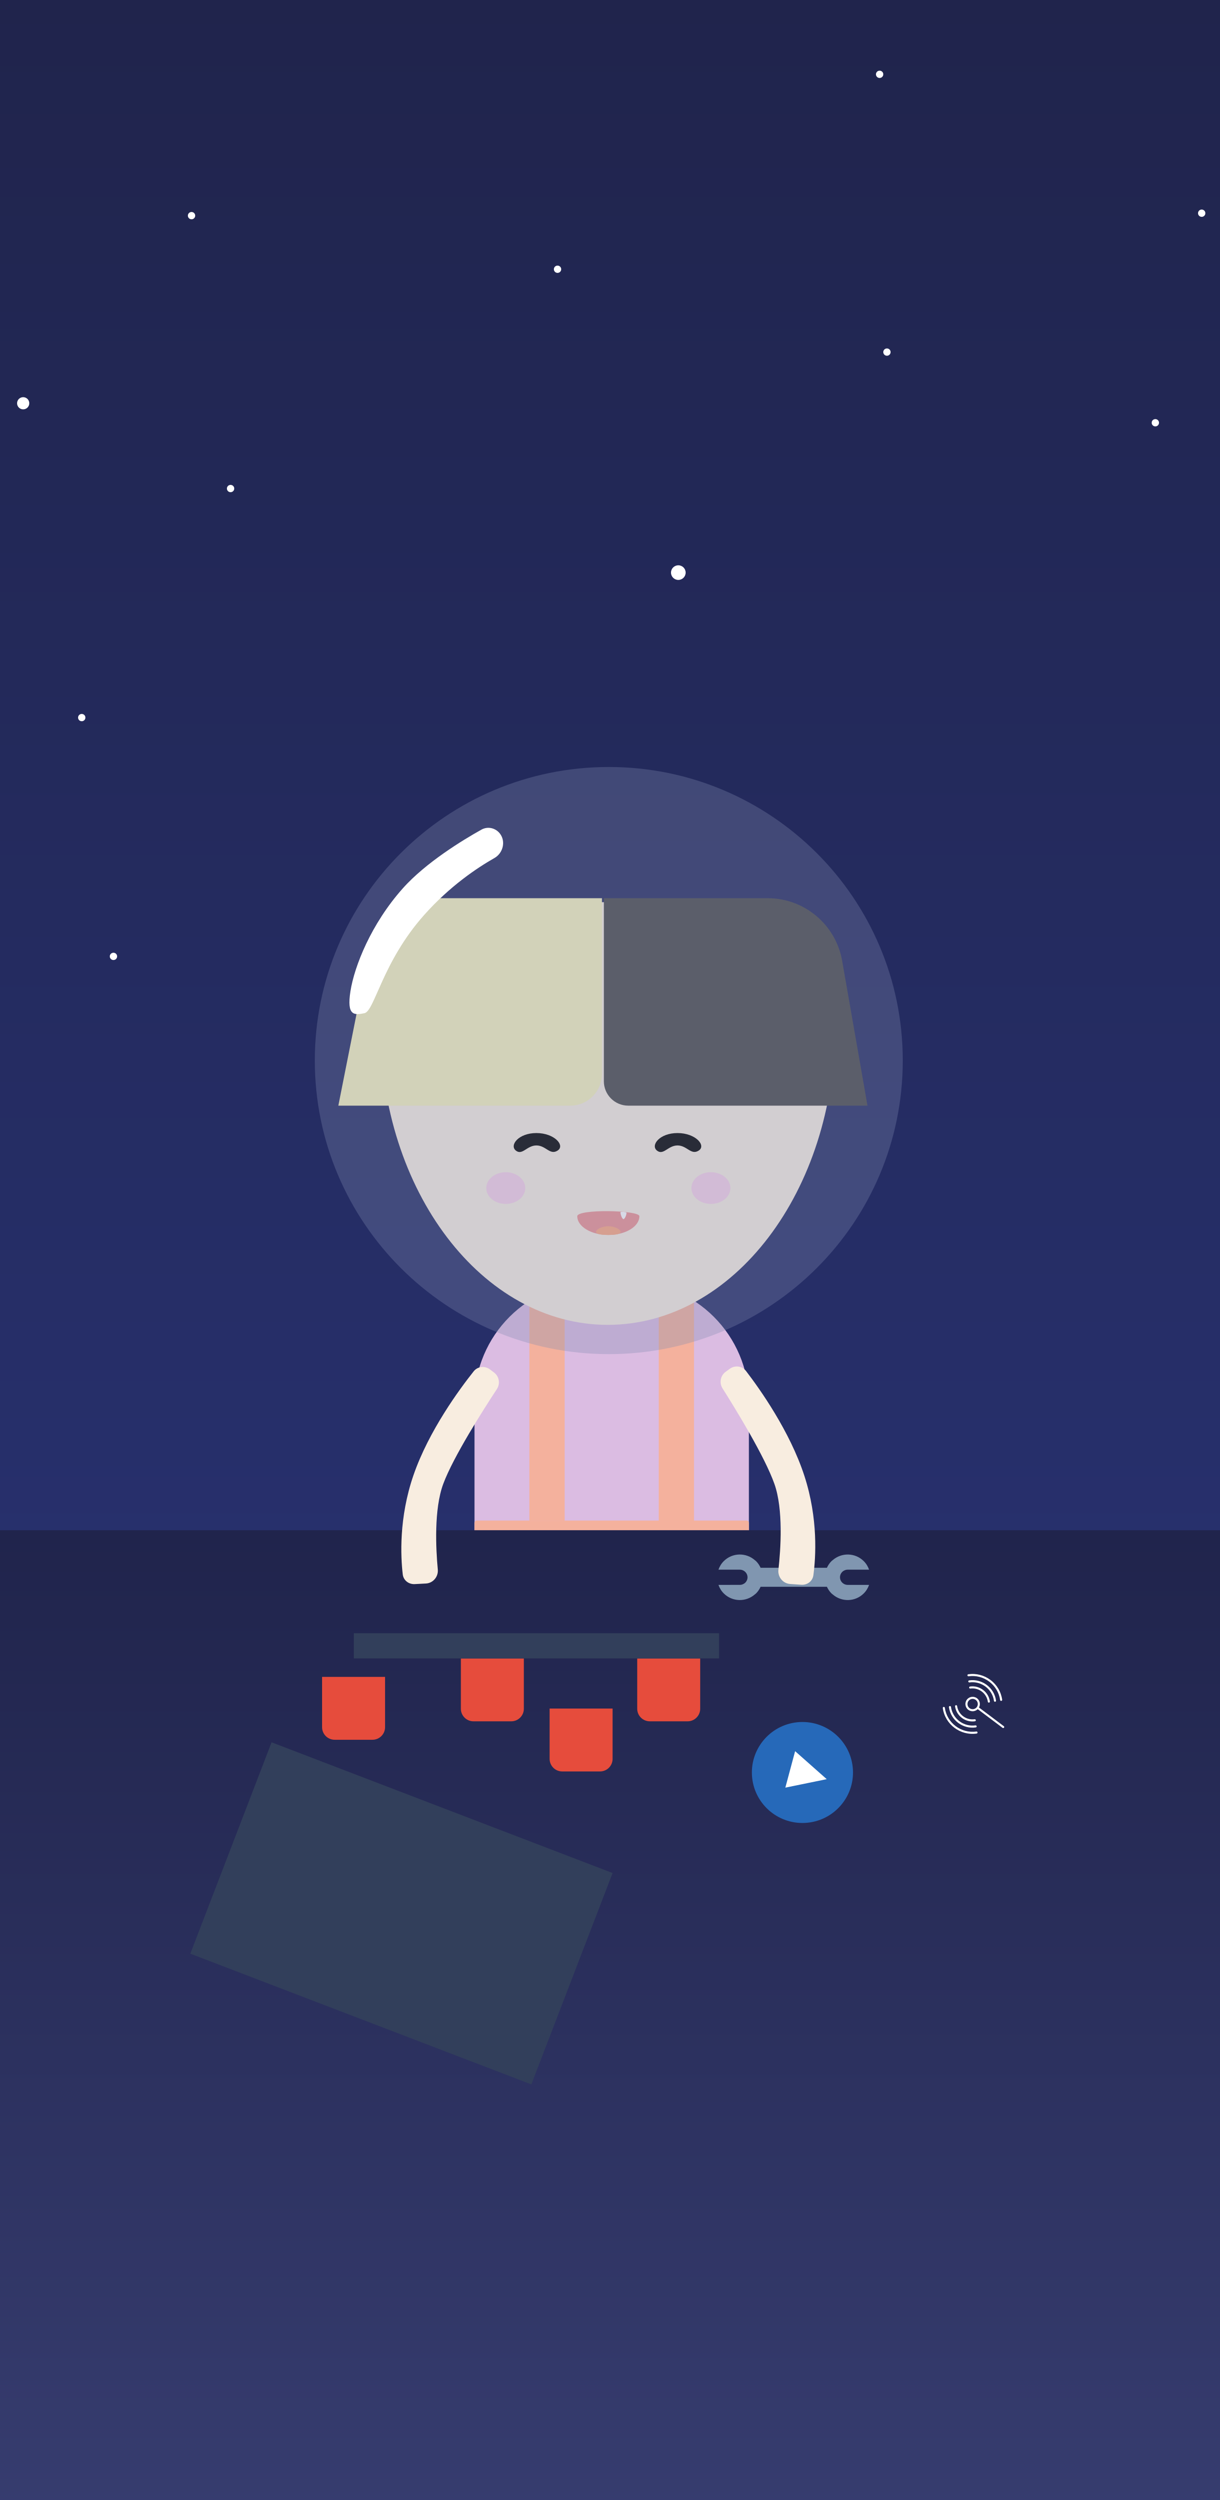 <svg width="500" height="1024" viewBox="0 0 500 1024" fill="none" xmlns="http://www.w3.org/2000/svg">
<rect width="500" height="1024" fill="url(#paint0_linear)"/>
<path fill-rule="evenodd" clip-rule="evenodd" d="M46.5 393.232C47.328 393.232 48 392.562 48 391.735C48 390.908 47.328 390.238 46.5 390.238C45.672 390.238 45 390.908 45 391.735C45 392.562 45.672 393.232 46.5 393.232Z" fill="white"/>
<path fill-rule="evenodd" clip-rule="evenodd" d="M33.5 295.423C34.328 295.423 35 294.753 35 293.926C35 293.099 34.328 292.429 33.5 292.429C32.672 292.429 32 293.099 32 293.926C32 294.753 32.672 295.423 33.5 295.423Z" fill="white"/>
<path fill-rule="evenodd" clip-rule="evenodd" d="M94.5 201.606C95.328 201.606 96 200.936 96 200.109C96 199.282 95.328 198.612 94.5 198.612C93.672 198.612 93 199.282 93 200.109C93 200.936 93.672 201.606 94.5 201.606Z" fill="white"/>
<path fill-rule="evenodd" clip-rule="evenodd" d="M228.5 111.782C229.328 111.782 230 111.111 230 110.284C230 109.458 229.328 108.787 228.5 108.787C227.672 108.787 227 109.458 227 110.284C227 111.111 227.672 111.782 228.5 111.782Z" fill="white"/>
<path fill-rule="evenodd" clip-rule="evenodd" d="M78.5 89.825C79.328 89.825 80 89.154 80 88.327C80 87.501 79.328 86.83 78.5 86.83C77.672 86.83 77 87.501 77 88.327C77 89.154 77.672 89.825 78.5 89.825Z" fill="white"/>
<path fill-rule="evenodd" clip-rule="evenodd" d="M9.5 167.672C10.881 167.672 12 166.555 12 165.177C12 163.799 10.881 162.682 9.5 162.682C8.119 162.682 7 163.799 7 165.177C7 166.555 8.119 167.672 9.5 167.672Z" fill="white"/>
<path fill-rule="evenodd" clip-rule="evenodd" d="M363.5 145.715C364.328 145.715 365 145.045 365 144.218C365 143.391 364.328 142.721 363.5 142.721C362.672 142.721 362 143.391 362 144.218C362 145.045 362.672 145.715 363.5 145.715Z" fill="white"/>
<path fill-rule="evenodd" clip-rule="evenodd" d="M473.5 174.659C474.328 174.659 475 173.988 475 173.162C475 172.335 474.328 171.665 473.5 171.665C472.672 171.665 472 172.335 472 173.162C472 173.988 472.672 174.659 473.5 174.659Z" fill="white"/>
<path fill-rule="evenodd" clip-rule="evenodd" d="M492.5 88.826C493.328 88.826 494 88.156 494 87.329C494 86.502 493.328 85.832 492.5 85.832C491.672 85.832 491 86.502 491 87.329C491 88.156 491.672 88.826 492.5 88.826Z" fill="white"/>
<path fill-rule="evenodd" clip-rule="evenodd" d="M360.5 31.938C361.328 31.938 362 31.267 362 30.44C362 29.614 361.328 28.943 360.5 28.943C359.672 28.943 359 29.614 359 30.44C359 31.267 359.672 31.938 360.5 31.938Z" fill="white"/>
<path fill-rule="evenodd" clip-rule="evenodd" d="M278 237.536C279.657 237.536 281 236.195 281 234.542C281 232.888 279.657 231.548 278 231.548C276.343 231.548 275 232.888 275 234.542C275 236.195 276.343 237.536 278 237.536Z" fill="white"/>
<path fill-rule="evenodd" clip-rule="evenodd" d="M194.47 574.023C194.47 546.961 216.408 525.023 243.47 525.023H250.695H257.92C284.982 525.023 306.92 546.961 306.92 574.023V650.303C306.92 656.378 301.995 661.303 295.92 661.303H250.695H205.47C199.395 661.303 194.47 656.378 194.47 650.303V574.023Z" fill="#DBBCE2"/>
<path d="M194.47 623.824C194.47 623.271 194.918 622.824 195.47 622.824H305.92C306.472 622.824 306.92 623.271 306.92 623.824V638.406C306.92 651.937 295.951 662.906 282.42 662.906H218.97C205.439 662.906 194.47 651.937 194.47 638.406V623.824Z" fill="#F4B19D"/>
<rect x="216.96" y="533.039" width="14.458" height="89.784" fill="#F4B19D"/>
<rect x="269.972" y="531.436" width="14.458" height="94.594" fill="#F4B19D"/>
<path fill-rule="evenodd" clip-rule="evenodd" d="M249.088 542.659C300.546 542.659 342.261 487.841 342.261 420.22C342.261 352.598 155.916 352.598 155.916 420.22C155.916 487.841 197.63 542.659 249.088 542.659Z" fill="#F8EDE0"/>
<path fill-rule="evenodd" clip-rule="evenodd" d="M249.317 505.843C256.347 505.843 262.046 502.404 262.046 498.162C262.046 495.639 236.588 495.156 236.588 498.162C236.588 502.404 242.287 505.843 249.317 505.843Z" fill="#EE9393"/>
<path fill-rule="evenodd" clip-rule="evenodd" d="M249.317 505.825C252.097 505.825 254.35 505.564 254.35 504.585C254.35 503.606 252.097 502.28 249.317 502.28C246.538 502.28 244.285 503.606 244.285 504.585C244.285 505.564 246.538 505.825 249.317 505.825Z" fill="#FDA981"/>
<path fill-rule="evenodd" clip-rule="evenodd" d="M255.524 499.346C256.178 499.346 256.979 496.951 256.699 496.653C256.499 496.441 254.544 496.209 254.331 496.495C254.11 496.79 254.87 499.346 255.524 499.346Z" fill="white"/>
<path fill-rule="evenodd" clip-rule="evenodd" d="M207.282 493.13C211.696 493.13 215.275 490.22 215.275 486.63C215.275 483.041 211.696 480.131 207.282 480.131C202.868 480.131 199.289 483.041 199.289 486.63C199.289 490.22 202.868 493.13 207.282 493.13Z" fill="#FBA5F6" fill-opacity="0.356"/>
<path fill-rule="evenodd" clip-rule="evenodd" d="M291.353 493.13C295.767 493.13 299.345 490.22 299.345 486.63C299.345 483.041 295.767 480.131 291.353 480.131C286.939 480.131 283.36 483.041 283.36 486.63C283.36 490.22 286.939 493.13 291.353 493.13Z" fill="#FBA5F6" fill-opacity="0.356"/>
<path fill-rule="evenodd" clip-rule="evenodd" d="M277.673 469.175C281.594 469.175 283.216 473.325 286.373 471.263C289.531 469.2 285.083 464.098 277.673 464.098C270.263 464.098 266.559 469.114 269.233 471.263C271.906 473.411 273.753 469.175 277.673 469.175Z" fill="black"/>
<path fill-rule="evenodd" clip-rule="evenodd" d="M219.842 469.175C223.762 469.175 225.385 473.325 228.542 471.263C231.699 469.2 227.252 464.098 219.842 464.098C212.432 464.098 208.727 469.114 211.401 471.263C214.075 473.411 215.922 469.175 219.842 469.175Z" fill="black"/>
<path fill-rule="evenodd" clip-rule="evenodd" d="M150.585 392.859C153.467 378.351 166.198 367.9 180.99 367.9H246.706V439.875C246.706 447.054 240.886 452.875 233.706 452.875H138.66L150.585 392.859Z" fill="#F8F3BD"/>
<path fill-rule="evenodd" clip-rule="evenodd" d="M345.145 393.555C342.549 378.722 329.668 367.9 314.609 367.9H247.482V442.875C247.482 448.397 251.959 452.875 257.482 452.875H355.528L345.145 393.555Z" fill="#4A4A4A"/>
<rect x="216.96" y="654.89" width="12.851" height="57.719" rx="4" fill="#F8EDE0"/>
<rect x="273.185" y="654.89" width="12.851" height="57.719" rx="4" fill="#F8EDE0"/>
<path fill-rule="evenodd" clip-rule="evenodd" d="M249.504 554.653C316.044 554.653 369.986 500.817 369.986 434.406C369.986 367.995 316.044 314.159 249.504 314.159C182.964 314.159 129.022 367.995 129.022 434.406C129.022 500.817 182.964 554.653 249.504 554.653Z" fill="#808CB1" fill-opacity="0.32"/>
<path fill-rule="evenodd" clip-rule="evenodd" d="M197.319 339.815C199.893 338.378 203.084 339.105 204.885 341.437C207.366 344.65 206.159 349.452 202.626 351.456C195.568 355.459 184.353 362.948 173.8 374.81C156.666 394.068 153.511 414.163 149.356 415.004C145.202 415.845 142.015 416.16 143.633 405.966C145.251 395.773 152.054 378.516 165.037 363.924C174.536 353.246 189.808 344.005 197.319 339.815Z" fill="white"/>
<rect y="626.776" width="500" height="397.224" fill="url(#paint1_linear)"/>
<g filter="url(#filter0_d)">
<path d="M341.248 637.047L340.758 637.448C339.95 638.254 339.35 639.183 338.899 640.161L311.721 640.159C311.271 639.181 310.67 638.252 309.863 637.445L309.373 637.044C305.694 633.84 300.125 633.948 296.621 637.445C295.601 638.463 294.895 639.666 294.445 640.939L303.242 640.939C303.705 640.939 304.138 641.053 304.533 641.236C305.603 641.727 306.36 642.796 306.362 644.053C306.362 644.912 306.014 645.692 305.449 646.256C305.188 646.516 304.873 646.716 304.533 646.87C304.133 647.049 303.705 647.168 303.239 647.166L294.445 647.168C294.895 648.441 295.601 649.644 296.621 650.661C300.125 654.159 305.694 654.267 309.373 651.062L309.863 650.661C310.67 649.855 311.271 648.925 311.723 647.95L338.897 647.952C339.352 648.926 339.952 649.855 340.76 650.661L341.252 651.06C344.929 654.271 350.497 654.159 354.002 650.661C355.021 649.644 355.734 648.443 356.178 647.168L347.381 647.168C346.922 647.168 346.485 647.053 346.088 646.877C345.017 646.386 344.258 645.315 344.26 644.053C344.256 643.199 344.609 642.415 345.174 641.851C345.434 641.591 345.745 641.39 346.092 641.234C346.489 641.053 346.92 640.932 347.381 640.939H356.178C355.727 639.661 355.021 638.463 354.002 637.445C350.495 633.95 344.927 633.842 341.248 637.047Z" fill="#8096B0"/>
</g>
<path fill-rule="evenodd" clip-rule="evenodd" d="M194.13 561.699C195.765 559.647 198.707 559.338 200.801 560.916L202.465 562.171C204.592 563.774 205.097 566.754 203.633 568.98C198.185 577.262 185.827 596.61 181.664 607.795C177.799 618.181 178.637 634.46 179.425 642.877C179.7 645.807 177.504 648.455 174.562 648.608L169.956 648.849C167.505 648.978 165.35 647.314 165.063 644.88C164.205 637.601 163.424 621.721 169.463 604.218C175.73 586.05 188.387 568.913 194.13 561.699Z" fill="#F8EDE0"/>
<path fill-rule="evenodd" clip-rule="evenodd" d="M305.742 561.559C304.143 559.478 301.208 559.118 299.086 560.66L297.4 561.885C295.246 563.451 294.689 566.422 296.114 568.673C301.416 577.049 313.434 596.609 317.4 607.865C321.083 618.316 319.961 634.579 319.025 642.98C318.699 645.905 320.849 648.591 323.787 648.796L328.389 649.117C330.837 649.288 333.021 647.663 333.35 645.233C334.335 637.971 335.394 622.106 329.662 604.5C323.713 586.227 311.358 568.871 305.742 561.559Z" fill="#F8EDE0"/>
<path d="M387.226 699.508C387.193 699.276 386.979 699.115 386.747 699.148C386.515 699.18 386.354 699.394 386.387 699.625C387.33 706.322 393.556 711.004 400.265 710.063C400.381 710.047 400.48 709.985 400.545 709.899C400.61 709.813 400.642 709.701 400.626 709.586C400.593 709.354 400.38 709.193 400.148 709.226C393.9 710.102 388.104 705.742 387.226 699.508Z" fill="white"/>
<path d="M396.845 685.774C396.613 685.806 396.452 686.02 396.485 686.251C396.517 686.483 396.731 686.644 396.963 686.611C399.984 686.187 402.994 686.966 405.437 688.803C407.881 690.641 409.46 693.314 409.885 696.329C409.917 696.561 410.131 696.722 410.363 696.689C410.479 696.673 410.577 696.611 410.643 696.525C410.708 696.438 410.74 696.327 410.724 696.212C410.268 692.972 408.572 690.102 405.947 688.128C403.323 686.154 400.091 685.318 396.845 685.774Z" fill="white"/>
<path d="M389.744 699.154C389.711 698.922 389.497 698.761 389.265 698.794C389.033 698.826 388.872 699.04 388.904 699.271C389.652 704.583 394.59 708.297 399.912 707.55C400.027 707.534 400.126 707.472 400.191 707.386C400.257 707.299 400.289 707.188 400.272 707.072C400.24 706.841 400.026 706.68 399.794 706.712C394.935 707.394 390.427 704.003 389.744 699.154Z" fill="white"/>
<path d="M397.199 688.286C396.967 688.319 396.806 688.532 396.838 688.764C396.871 688.995 397.085 689.156 397.317 689.124C402.176 688.442 406.684 691.833 407.367 696.682C407.4 696.914 407.614 697.075 407.846 697.042C407.961 697.026 408.06 696.964 408.125 696.878C408.19 696.791 408.222 696.68 408.206 696.565C407.459 691.253 402.521 687.54 397.199 688.286Z" fill="white"/>
<path d="M391.783 698.441C391.551 698.474 391.389 698.687 391.422 698.919C391.689 700.818 392.684 702.501 394.222 703.658C395.761 704.815 397.655 705.304 399.558 705.038C399.674 705.022 399.772 704.96 399.837 704.874C399.903 704.787 399.935 704.676 399.919 704.56C399.886 704.329 399.672 704.168 399.44 704.2C395.969 704.687 392.749 702.265 392.261 698.801C392.229 698.57 392.014 698.409 391.783 698.441Z" fill="white"/>
<path d="M397.553 690.799C397.321 690.831 397.16 691.045 397.192 691.276C397.225 691.508 397.439 691.669 397.671 691.636C401.142 691.149 404.362 693.571 404.849 697.035C404.882 697.266 405.096 697.427 405.328 697.395C405.444 697.379 405.542 697.317 405.607 697.231C405.673 697.144 405.705 697.033 405.688 696.917C405.421 695.018 404.427 693.335 402.888 692.178C401.35 691.021 399.455 690.532 397.553 690.799Z" fill="white"/>
<path fill-rule="evenodd" clip-rule="evenodd" d="M396.838 700.334C395.532 699.352 395.27 697.491 396.254 696.188C397.239 694.884 399.102 694.623 400.408 695.605C401.599 696.501 401.918 698.125 401.22 699.393L411.399 707.049C411.586 707.189 411.624 707.454 411.483 707.641C411.342 707.828 411.076 707.865 410.889 707.724L400.71 700.069C399.681 701.088 398.029 701.229 396.838 700.334ZM397.348 699.658C398.281 700.36 399.612 700.173 400.315 699.242C401.018 698.311 400.831 696.983 399.898 696.281C398.965 695.579 397.634 695.766 396.931 696.697C396.228 697.628 396.415 698.957 397.348 699.658Z" fill="white"/>
<path d="M111.3 713.647L251.064 767.192L217.764 853.773L78 800.228L111.3 713.647Z" fill="#323F5B"/>
<path d="M157.812 686.847H132V707.456C132 710.302 134.31 712.608 137.162 712.608H152.649C155.501 712.608 157.812 710.302 157.812 707.456V686.847Z" fill="#E64C3C"/>
<path d="M214.692 679.29H188.88V699.899C188.88 702.745 191.19 705.051 194.042 705.051H209.53C212.382 705.051 214.692 702.745 214.692 699.899V679.29Z" fill="#E64C3C"/>
<path d="M251.064 699.821H225.253V720.431C225.253 723.277 227.563 725.583 230.415 725.583H245.902C248.754 725.583 251.064 723.277 251.064 720.431V699.821Z" fill="#E64C3C"/>
<path d="M286.965 679.29H261.153V699.899C261.153 702.745 263.463 705.051 266.315 705.051H281.802C284.654 705.051 286.965 702.745 286.965 699.899V679.29Z" fill="#E64C3C"/>
<path d="M145 668.985H294.708V679.29H145V668.985Z" fill="#323F5B"/>
<path d="M349.562 724.929C350.161 736.336 341.382 746.066 329.953 746.664C318.524 747.262 308.774 738.501 308.175 727.093C307.576 715.686 316.355 705.956 327.784 705.358C339.213 704.76 348.963 713.522 349.562 724.929Z" fill="#2669B9"/>
<path d="M325.867 717.283L321.859 732.213L338.822 728.748L325.867 717.283Z" fill="white"/>
<defs>
<filter id="filter0_d" x="290.445" y="632.728" width="69.733" height="26.652" filterUnits="userSpaceOnUse" color-interpolation-filters="sRGB">
<feFlood flood-opacity="0" result="BackgroundImageFix"/>
<feColorMatrix in="SourceAlpha" type="matrix" values="0 0 0 0 0 0 0 0 0 0 0 0 0 0 0 0 0 0 127 0"/>
<feOffset dy="2"/>
<feGaussianBlur stdDeviation="2"/>
<feColorMatrix type="matrix" values="0 0 0 0 0 0 0 0 0 0 0 0 0 0 0 0 0 0 0.5 0"/>
<feBlend mode="normal" in2="BackgroundImageFix" result="effect1_dropShadow"/>
<feBlend mode="normal" in="SourceGraphic" in2="effect1_dropShadow" result="shape"/>
</filter>
<linearGradient id="paint0_linear" x1="500" y1="1024" x2="500" y2="0" gradientUnits="userSpaceOnUse">
<stop stop-color="#2B3780"/>
<stop offset="1" stop-color="#20244C"/>
</linearGradient>
<linearGradient id="paint1_linear" x1="645.468" y1="1255.13" x2="645.468" y2="626.776" gradientUnits="userSpaceOnUse">
<stop stop-color="#434A83"/>
<stop offset="1" stop-color="#20244C"/>
</linearGradient>
</defs>
</svg>
